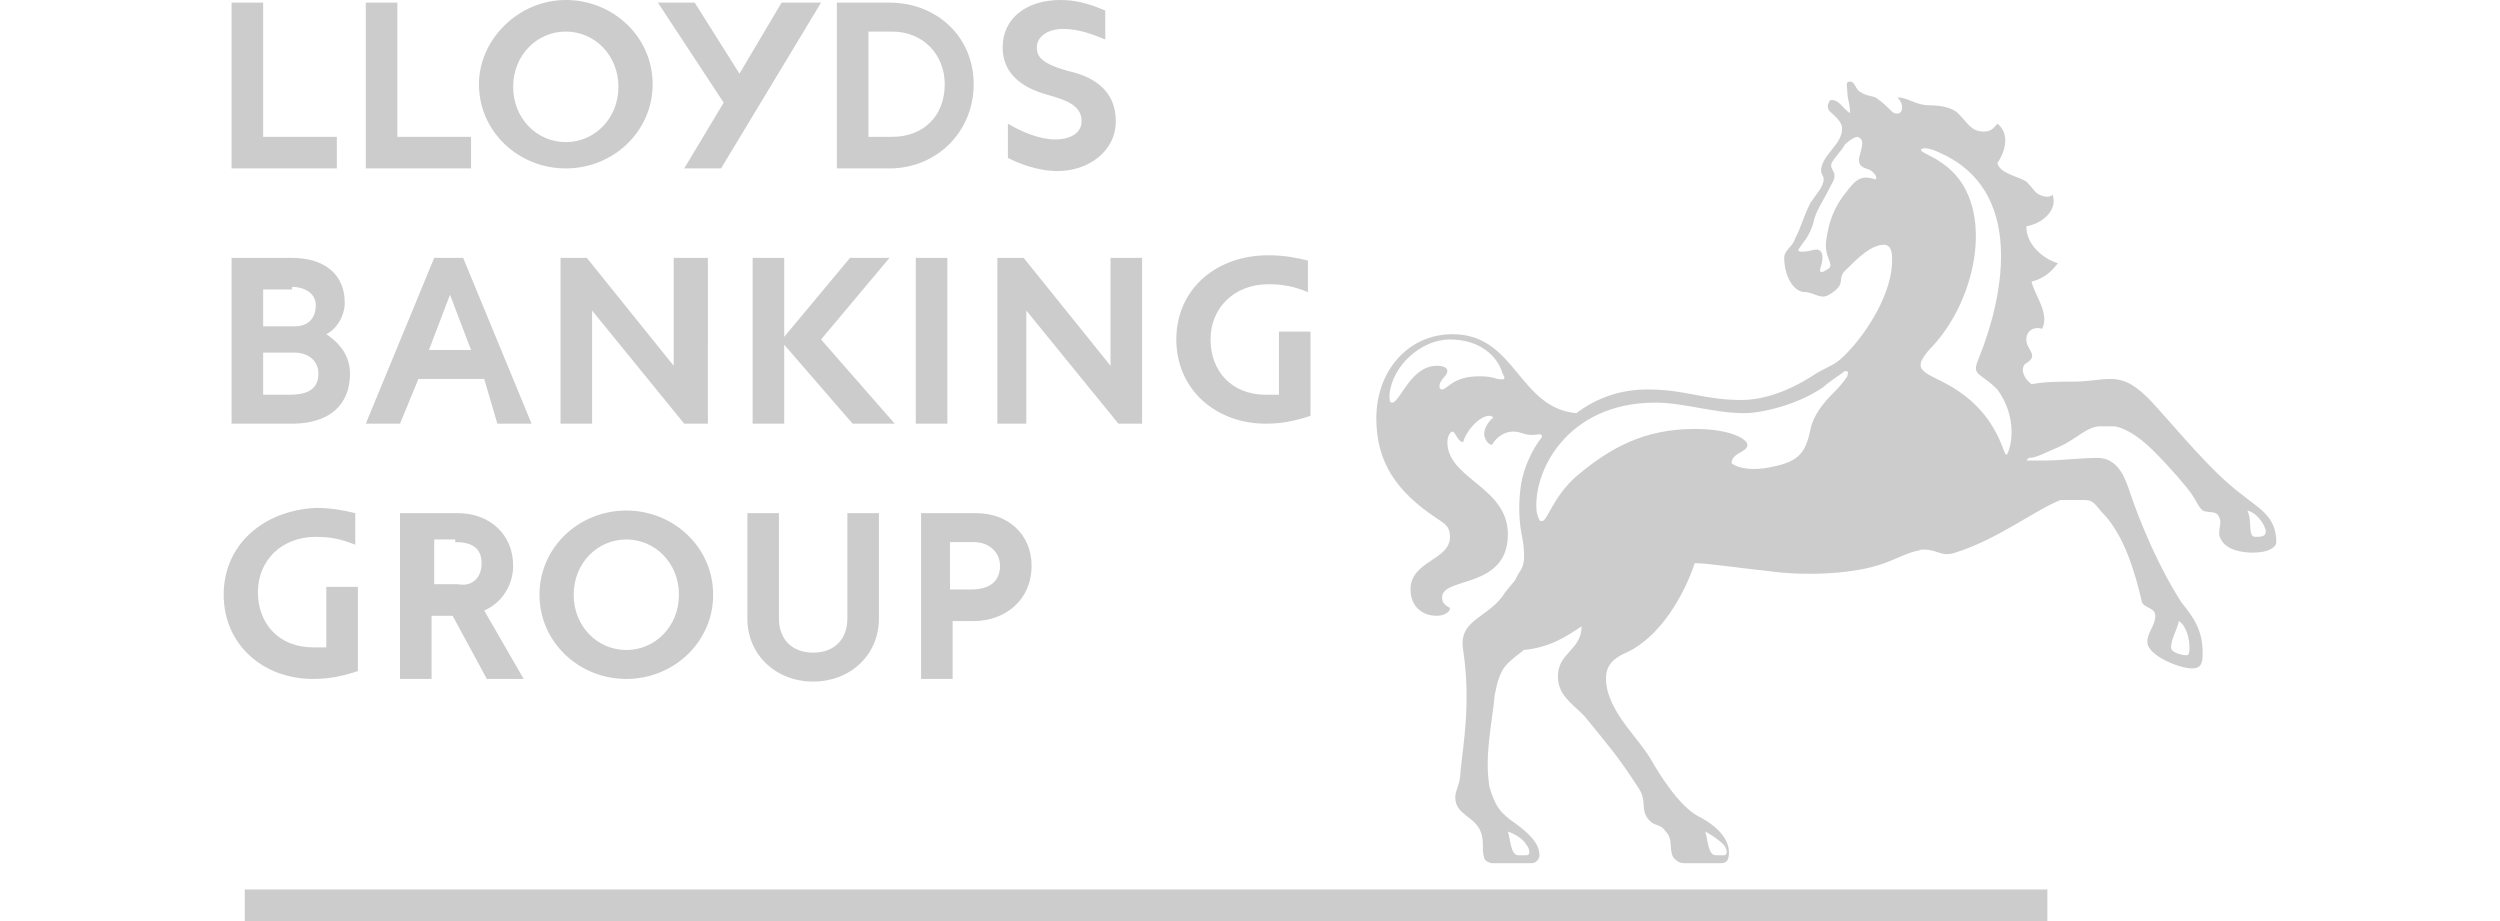<?xml version="1.0" encoding="utf-8"?>
<!-- Generator: Adobe Illustrator 26.0.1, SVG Export Plug-In . SVG Version: 6.00 Build 0)  -->
<svg version="1.1" id="Layer_1" xmlns="http://www.w3.org/2000/svg" xmlns:xlink="http://www.w3.org/1999/xlink" x="0px" y="0px"
	 viewBox="0 0 95 35" style="enable-background:new 0 0 95 35;" xml:space="preserve">
<style type="text/css">
	.st0{fill-rule:evenodd;clip-rule:evenodd;fill:#CCCCCC;}
</style>
<rect x="9.3" y="33.8" class="st0" width="68.5" height="1.2"/>
<path class="st0" d="M85.2,18.8c-1.2-0.9-2.3-2.3-3.5-3.6c-0.5-0.5-0.9-0.8-1.5-0.8c-0.4,0-0.9,0.1-1.3,0.1c-0.6,0-1.2,0-1.7,0.1
	c-0.4-0.3-0.4-0.7-0.2-0.8c0.5-0.3,0-0.5,0-0.9c0-0.4,0.4-0.5,0.6-0.4c0.3-0.6-0.3-1.3-0.4-1.8c0.4-0.1,0.7-0.3,1-0.7
	C77.8,9.9,77,9.4,77,8.6c0.6-0.1,1.2-0.6,1-1.2c-0.1,0.1-0.3,0.1-0.5,0c-0.2-0.1-0.2-0.2-0.5-0.5c-0.3-0.2-1-0.3-1.1-0.7
	c0.4-0.6,0.4-1.2,0-1.5c-0.1,0.1-0.2,0.3-0.5,0.3c-0.5,0-0.6-0.3-1-0.7c-0.1-0.1-0.4-0.3-1.1-0.3c-0.5,0-0.8-0.3-1.2-0.3
	C72.4,4,72.3,4.4,72,4.3c-0.1,0-0.3-0.3-0.6-0.5c-0.2-0.2-0.4-0.1-0.7-0.3c-0.2-0.1-0.2-0.4-0.4-0.4c-0.2,0-0.1,0.2-0.1,0.4
	c0,0.3,0.1,0.4,0.1,0.8c-0.3-0.2-0.4-0.5-0.7-0.5c0,0-0.1,0-0.1,0.1c0,0-0.1,0.1,0,0.3C69.7,4.4,70,4.6,70,4.9c0,0.6-0.8,1-0.8,1.6
	c0,0.1,0.1,0.2,0.1,0.3c0,0.3-0.3,0.6-0.5,0.9c-0.3,0.6-0.3,0.8-0.6,1.4c-0.1,0.3-0.4,0.4-0.4,0.7c0,0.6,0.3,1.3,0.8,1.3
	c0.3,0,0.6,0.3,0.9,0.1c0.7-0.4,0.3-0.6,0.6-0.9c0.5-0.5,1-1,1.5-1c0.2,0,0.3,0.2,0.3,0.5c0,0,0,0,0,0v0.1c0,0,0,0,0,0
	c0,1.2-0.9,2.7-1.8,3.6c-0.4,0.4-0.6,0.4-1.1,0.7c-1.2,0.8-2.2,1-2.8,1c-1.5,0-2.1-0.4-3.6-0.4c-1,0-1.9,0.3-2.7,0.9
	c-2.2-0.2-2.3-3-4.7-3c-1.7,0-2.9,1.4-2.9,3.2c0,1.7,0.8,2.8,2.3,3.8c0.3,0.2,0.5,0.3,0.5,0.7c0,0.9-1.5,0.9-1.5,2c0,0.6,0.4,1,1,1
	c0.2,0,0.5-0.1,0.5-0.3c-0.2-0.1-0.3-0.2-0.3-0.4c0-0.8,2.5-0.3,2.5-2.4c0-1.8-2.3-2.1-2.3-3.5c0-0.2,0.1-0.4,0.2-0.4
	s0.2,0.4,0.4,0.4c0.1-0.4,0.6-1,1-1c0.1,0,0.2,0.1,0.1,0.1c-0.2,0.2-0.3,0.4-0.3,0.6c0,0.1,0.1,0.4,0.3,0.4c0.1-0.2,0.4-0.5,0.8-0.5
	c0.4,0,0.4,0.2,1,0.1c0.1,0,0.1,0.1,0.1,0.1c-0.4,0.5-0.7,1.2-0.8,1.8c-0.2,1.4,0.1,2.1,0.1,2.4c0,0.3,0.1,0.6-0.2,1
	c-0.2,0.4-0.1,0.2-0.5,0.7c-0.6,1-1.8,1-1.6,2.2c0.3,2,0,3.6-0.1,4.6c0,0.5-0.2,0.7-0.2,1c0,0.7,0.8,0.7,1,1.4
	c0.1,0.4,0,0.6,0.1,0.9c0,0.1,0.2,0.2,0.3,0.2h1.5c0.2,0,0.3-0.2,0.3-0.3c0-0.5-0.5-0.9-0.9-1.2c-0.6-0.4-0.8-0.7-1-1.4
	c-0.2-1.2,0.1-2.4,0.2-3.5c0.1-0.5,0.2-0.9,0.5-1.2c0.2-0.2,0.5-0.4,0.6-0.5c1-0.1,1.6-0.5,2.2-0.9c0,0.9-0.9,1-0.9,1.9
	c0,0.7,0.5,1,1,1.5c0.8,1,1.2,1.4,2.1,2.8c0.3,0.5,0,0.8,0.4,1.2c0.2,0.2,0.4,0.1,0.6,0.4c0.3,0.3,0.1,0.7,0.3,1
	c0.1,0.1,0.2,0.2,0.4,0.2h1.4c0.2,0,0.3-0.1,0.3-0.4c0-0.5-0.4-1-1.2-1.4c-0.7-0.4-1.4-1.5-1.8-2.2c-0.5-0.8-1.3-1.5-1.6-2.5
	c-0.2-0.8,0-1.2,0.7-1.5c1.3-0.6,2.2-2.2,2.6-3.4c0.5,0,1.8,0.2,2.8,0.3c1.4,0.2,3.1,0.1,4.1-0.2c0.7-0.2,1.1-0.5,1.7-0.6h-0.1
	c0.7-0.1,0.8,0.3,1.4,0.1c1.6-0.5,3-1.6,4-2C78.8,19,79,19,79.2,19c0.4,0,0.4,0.2,0.8,0.6c0.7,0.8,1.1,2,1.4,3.3
	c0.1,0.2,0.5,0.2,0.5,0.5c0,0.4-0.3,0.6-0.3,1c0,0.5,1.2,1,1.7,1c0.4,0,0.4-0.3,0.4-0.6c0-0.8-0.3-1.3-0.8-1.9
	c-0.9-1.4-1.6-3.1-2-4.3c-0.2-0.6-0.5-1.2-1.2-1.2c-0.6,0-1.4,0.1-2,0.1l-0.7,0l0.1-0.1c0.3,0,0.6-0.2,1.1-0.4
	c0.7-0.3,1.1-0.8,1.6-0.8c0.2,0,0.3,0,0.5,0c0.3,0,0.9,0.3,1.5,0.9c0.7,0.7,1.3,1.4,1.5,1.7c0.2,0.3,0.2,0.4,0.4,0.6
	c0.2,0.1,0.5,0,0.6,0.2c0.2,0.3-0.1,0.6,0.1,0.9c0.2,0.4,0.8,0.5,1.2,0.5c0.6,0,0.9-0.2,0.9-0.4C86.5,19.6,85.8,19.3,85.2,18.8z
	 M71.2,6.8C70.6,6.6,70.4,7,70,7.5c-0.4,0.6-0.5,1-0.6,1.6c-0.1,0.7,0.3,0.9,0.1,1.1c-0.3,0.2-0.4,0.2-0.3-0.1
	c0.1-0.3,0.1-0.7-0.3-0.6c-0.4,0.1-0.7,0.1-0.5-0.1c0.1-0.2,0.3-0.3,0.5-0.9C69,8,69.2,7.8,69.6,7c0.3-0.5-0.1-0.5,0-0.8
	C69.7,6,70,5.7,70.1,5.5c0.2-0.2,0.4-0.3,0.5-0.3c0.2,0.1,0.2,0.2,0.1,0.6c-0.1,0.3-0.1,0.5,0.2,0.6C71.3,6.5,71.4,6.9,71.2,6.8z
	 M56.9,14.4c-0.3-0.1-0.5-0.1-0.7-0.1c-1,0-1.2,0.5-1.4,0.5c-0.1,0-0.1-0.1-0.1-0.1c0-0.3,0.3-0.4,0.3-0.6c0-0.1-0.1-0.2-0.4-0.2
	c-1,0-1.4,1.4-1.7,1.4c-0.1,0-0.1-0.1-0.1-0.3c0.1-1.1,1.2-2.1,2.3-2.1s1.8,0.6,2,1.3C57.3,14.5,57,14.4,56.9,14.4z M58,32.1
	c0.1,0.1,0.2,0.4,0,0.4h-0.3c-0.3,0-0.3-0.6-0.4-0.9C57.6,31.7,57.9,31.9,58,32.1z M65.5,32.1c0.1,0.1,0.2,0.4,0,0.4h-0.3
	c-0.3,0-0.3-0.6-0.4-0.9C65,31.7,65.3,31.9,65.5,32.1z M70.2,14.3c-0.2,0.3-0.4,0.5-0.6,0.7c-0.3,0.3-0.7,0.8-0.8,1.3
	c-0.2,1-0.5,1.3-1.8,1.5c-0.9,0.1-1.2-0.2-1.2-0.2c0-0.4,0.6-0.4,0.6-0.7c0-0.2-0.6-0.6-2-0.6c-1.9,0-3.2,0.7-4.5,1.8
	c-0.9,0.8-1.1,1.7-1.3,1.7c-0.1,0-0.1,0-0.2-0.3c-0.2-1.5,1.1-4.2,4.5-4.2c1.1,0,2.2,0.4,3.4,0.4c0.6,0,2-0.3,3-1
	c0.2-0.2,0.7-0.5,0.8-0.6C70.3,14.1,70.2,14.2,70.2,14.3z M76.3,17.2c-0.2,0.5-0.1-1.5-2.5-2.7c-0.8-0.4-1.1-0.5-0.5-1.2
	c1.9-1.9,2.6-5.7,0.5-7.1c-0.4-0.3-0.8-0.4-0.8-0.5c0-0.1,0.3-0.1,0.7,0.1c3.2,1.4,2.5,5.3,1.5,7.8c-0.3,0.7,0,0.5,0.7,1.2
	C76.7,15.9,76.4,17,76.3,17.2z M82.8,23.6c0.3,0.2,0.4,0.7,0.4,1c0,0.1,0,0.3-0.1,0.3c-0.2,0-0.6-0.1-0.6-0.3
	C82.5,24.3,82.7,24,82.8,23.6z M85.7,20.4c-0.3,0-0.1-0.6-0.3-1c0.4,0.1,0.7,0.6,0.7,0.8C86.1,20.4,85.9,20.4,85.7,20.4z"/>
<g>
	<g>
		<path class="st0" d="M17.1,11.2l0.8,2.1h-1.6L17.1,11.2L17.1,11.2z M11.1,10.9c0.4,0,0.9,0.2,0.9,0.7c0,0.5-0.3,0.8-0.8,0.8H10
			v-1.4H11.1L11.1,10.9z M17.3,20.6c0.6,0,1,0.2,1,0.8c0,0.6-0.4,0.9-0.9,0.8h-0.9v-1.7H17.3L17.3,20.6L17.3,20.6z M37,20.6
			c0.6,0,1,0.4,1,0.9c0,0.6-0.4,0.9-1.1,0.9h-0.8v-1.8H37L37,20.6L37,20.6z M11.2,13.4c0.5,0,0.9,0.3,0.9,0.8c0,0.7-0.6,0.8-1.1,0.8
			H10v-1.6L11.2,13.4L11.2,13.4L11.2,13.4z M34.8,16.1H36V9.8h-1.2V16.1L34.8,16.1z M33.9,1.2c1.2,0,2,0.9,2,2c0,1.2-0.8,2-2,2H33
			v-4H33.9L33.9,1.2z M8.8,0.1v6.3h4V5.2H10V0.1L8.8,0.1L8.8,0.1z M13.9,0.1v6.3h4V5.2h-2.8V0.1L13.9,0.1L13.9,0.1z M29.7,0.1
			l-1.6,2.7l-1.7-2.7h-1.4l2.5,3.8l-1.5,2.5h1.4l3.8-6.3L29.7,0.1L29.7,0.1L29.7,0.1z M21.5,1.2c1.1,0,2,0.9,2,2.1
			c0,1.2-0.9,2.1-2,2.1c-1.1,0-2-0.9-2-2.1C19.5,2.1,20.4,1.2,21.5,1.2L21.5,1.2L21.5,1.2z M23.8,20.5c1.1,0,2,0.9,2,2.1
			c0,1.2-0.9,2.1-2,2.1c-1.1,0-2-0.9-2-2.1C21.8,21.4,22.7,20.5,23.8,20.5L23.8,20.5L23.8,20.5z M38.1,1.8c0,0.9,0.6,1.5,1.7,1.8
			c0.7,0.2,1.3,0.4,1.3,1c0,0.5-0.5,0.7-1,0.7c-0.6,0-1.3-0.3-1.8-0.6V6c0.4,0.2,1.1,0.5,1.9,0.5c1.1,0,2.2-0.7,2.2-1.9
			c0-1.2-0.9-1.7-1.8-1.9c-1.1-0.3-1.2-0.6-1.2-0.9c0-0.4,0.4-0.7,1-0.7c0.6,0,1.1,0.2,1.6,0.4V0.4C41.3,0.1,40.8,0,40.3,0
			C39,0,38.1,0.7,38.1,1.8L38.1,1.8L38.1,1.8z M44.7,12.9c0,1.9,1.5,3.2,3.4,3.2c0.6,0,1.1-0.1,1.7-0.3v-3.2h-1.2V15
			c-0.1,0-0.4,0-0.5,0c-1.3,0-2.1-0.9-2.1-2.1c0-1.2,0.9-2.1,2.2-2.1c0.6,0,1,0.1,1.5,0.3V9.9c-0.4-0.1-0.9-0.2-1.5-0.2
			C46.2,9.7,44.7,11,44.7,12.9L44.7,12.9L44.7,12.9z M8.5,22.6c0,1.9,1.5,3.2,3.4,3.2c0.6,0,1.1-0.1,1.7-0.3v-3.2h-1.2v2.3
			c-0.1,0-0.4,0-0.5,0c-1.3,0-2.1-0.9-2.1-2.1c0-1.2,0.9-2.1,2.2-2.1c0.6,0,1,0.1,1.5,0.3v-1.2c-0.4-0.1-0.9-0.2-1.5-0.2
			C10,19.4,8.5,20.7,8.5,22.6L8.5,22.6L8.5,22.6z M32.2,19.5v4c0,0.8-0.5,1.3-1.3,1.3s-1.3-0.5-1.3-1.3v-4h-1.2v4
			c0,1.4,1.1,2.4,2.5,2.4s2.5-1,2.5-2.4v-4H32.2L32.2,19.5L32.2,19.5z M29.8,9.8h-1.2v6.3h1.2v-3l2.6,3H34l-2.8-3.2l2.6-3.1h-1.5
			l-2.5,3V9.8L29.8,9.8L29.8,9.8z M35,19.5v6.3h1.2v-2.2H37c1.2,0,2.2-0.8,2.2-2.1c0-1.2-0.9-2-2.1-2H35L35,19.5L35,19.5z
			 M18.9,16.1h1.3l-2.6-6.3h-1.1l-2.6,6.3h1.3l0.7-1.7h2.5L18.9,16.1L18.9,16.1L18.9,16.1z M42.2,9.8v4.1l-3.3-4.1h-1v6.3H39v-4.3
			l3.5,4.3h0.9V9.8H42.2L42.2,9.8L42.2,9.8z M25.6,9.8v4.1l-3.3-4.1h-1v6.3h1.2v-4.3l3.5,4.3h0.9V9.8H25.6L25.6,9.8z M15.2,19.5v6.3
			h1.2v-2.4h0.8l1.3,2.4h1.4l-1.5-2.6c0.7-0.3,1.1-1,1.1-1.7c0-1.2-0.9-2-2.1-2L15.2,19.5L15.2,19.5L15.2,19.5z M8.8,9.8v6.3h2.3
			c1.4,0,2.2-0.7,2.2-1.9c0-0.6-0.3-1.1-0.9-1.5c0.4-0.2,0.7-0.7,0.7-1.2c0-1.1-0.8-1.7-2-1.7H8.8L8.8,9.8L8.8,9.8z M31.8,0.1v6.3h2
			c1.8,0,3.2-1.4,3.2-3.2c0-1.8-1.4-3.1-3.2-3.1H31.8L31.8,0.1z M18.2,3.2c0,1.8,1.5,3.2,3.3,3.2c1.8,0,3.3-1.4,3.3-3.2
			c0-1.8-1.5-3.2-3.3-3.2C19.7,0,18.2,1.5,18.2,3.2L18.2,3.2L18.2,3.2z M20.5,22.6c0,1.8,1.5,3.2,3.3,3.2c1.8,0,3.3-1.4,3.3-3.2
			c0-1.8-1.5-3.2-3.3-3.2C22,19.4,20.5,20.8,20.5,22.6z"/>
	</g>
</g>
</svg>
